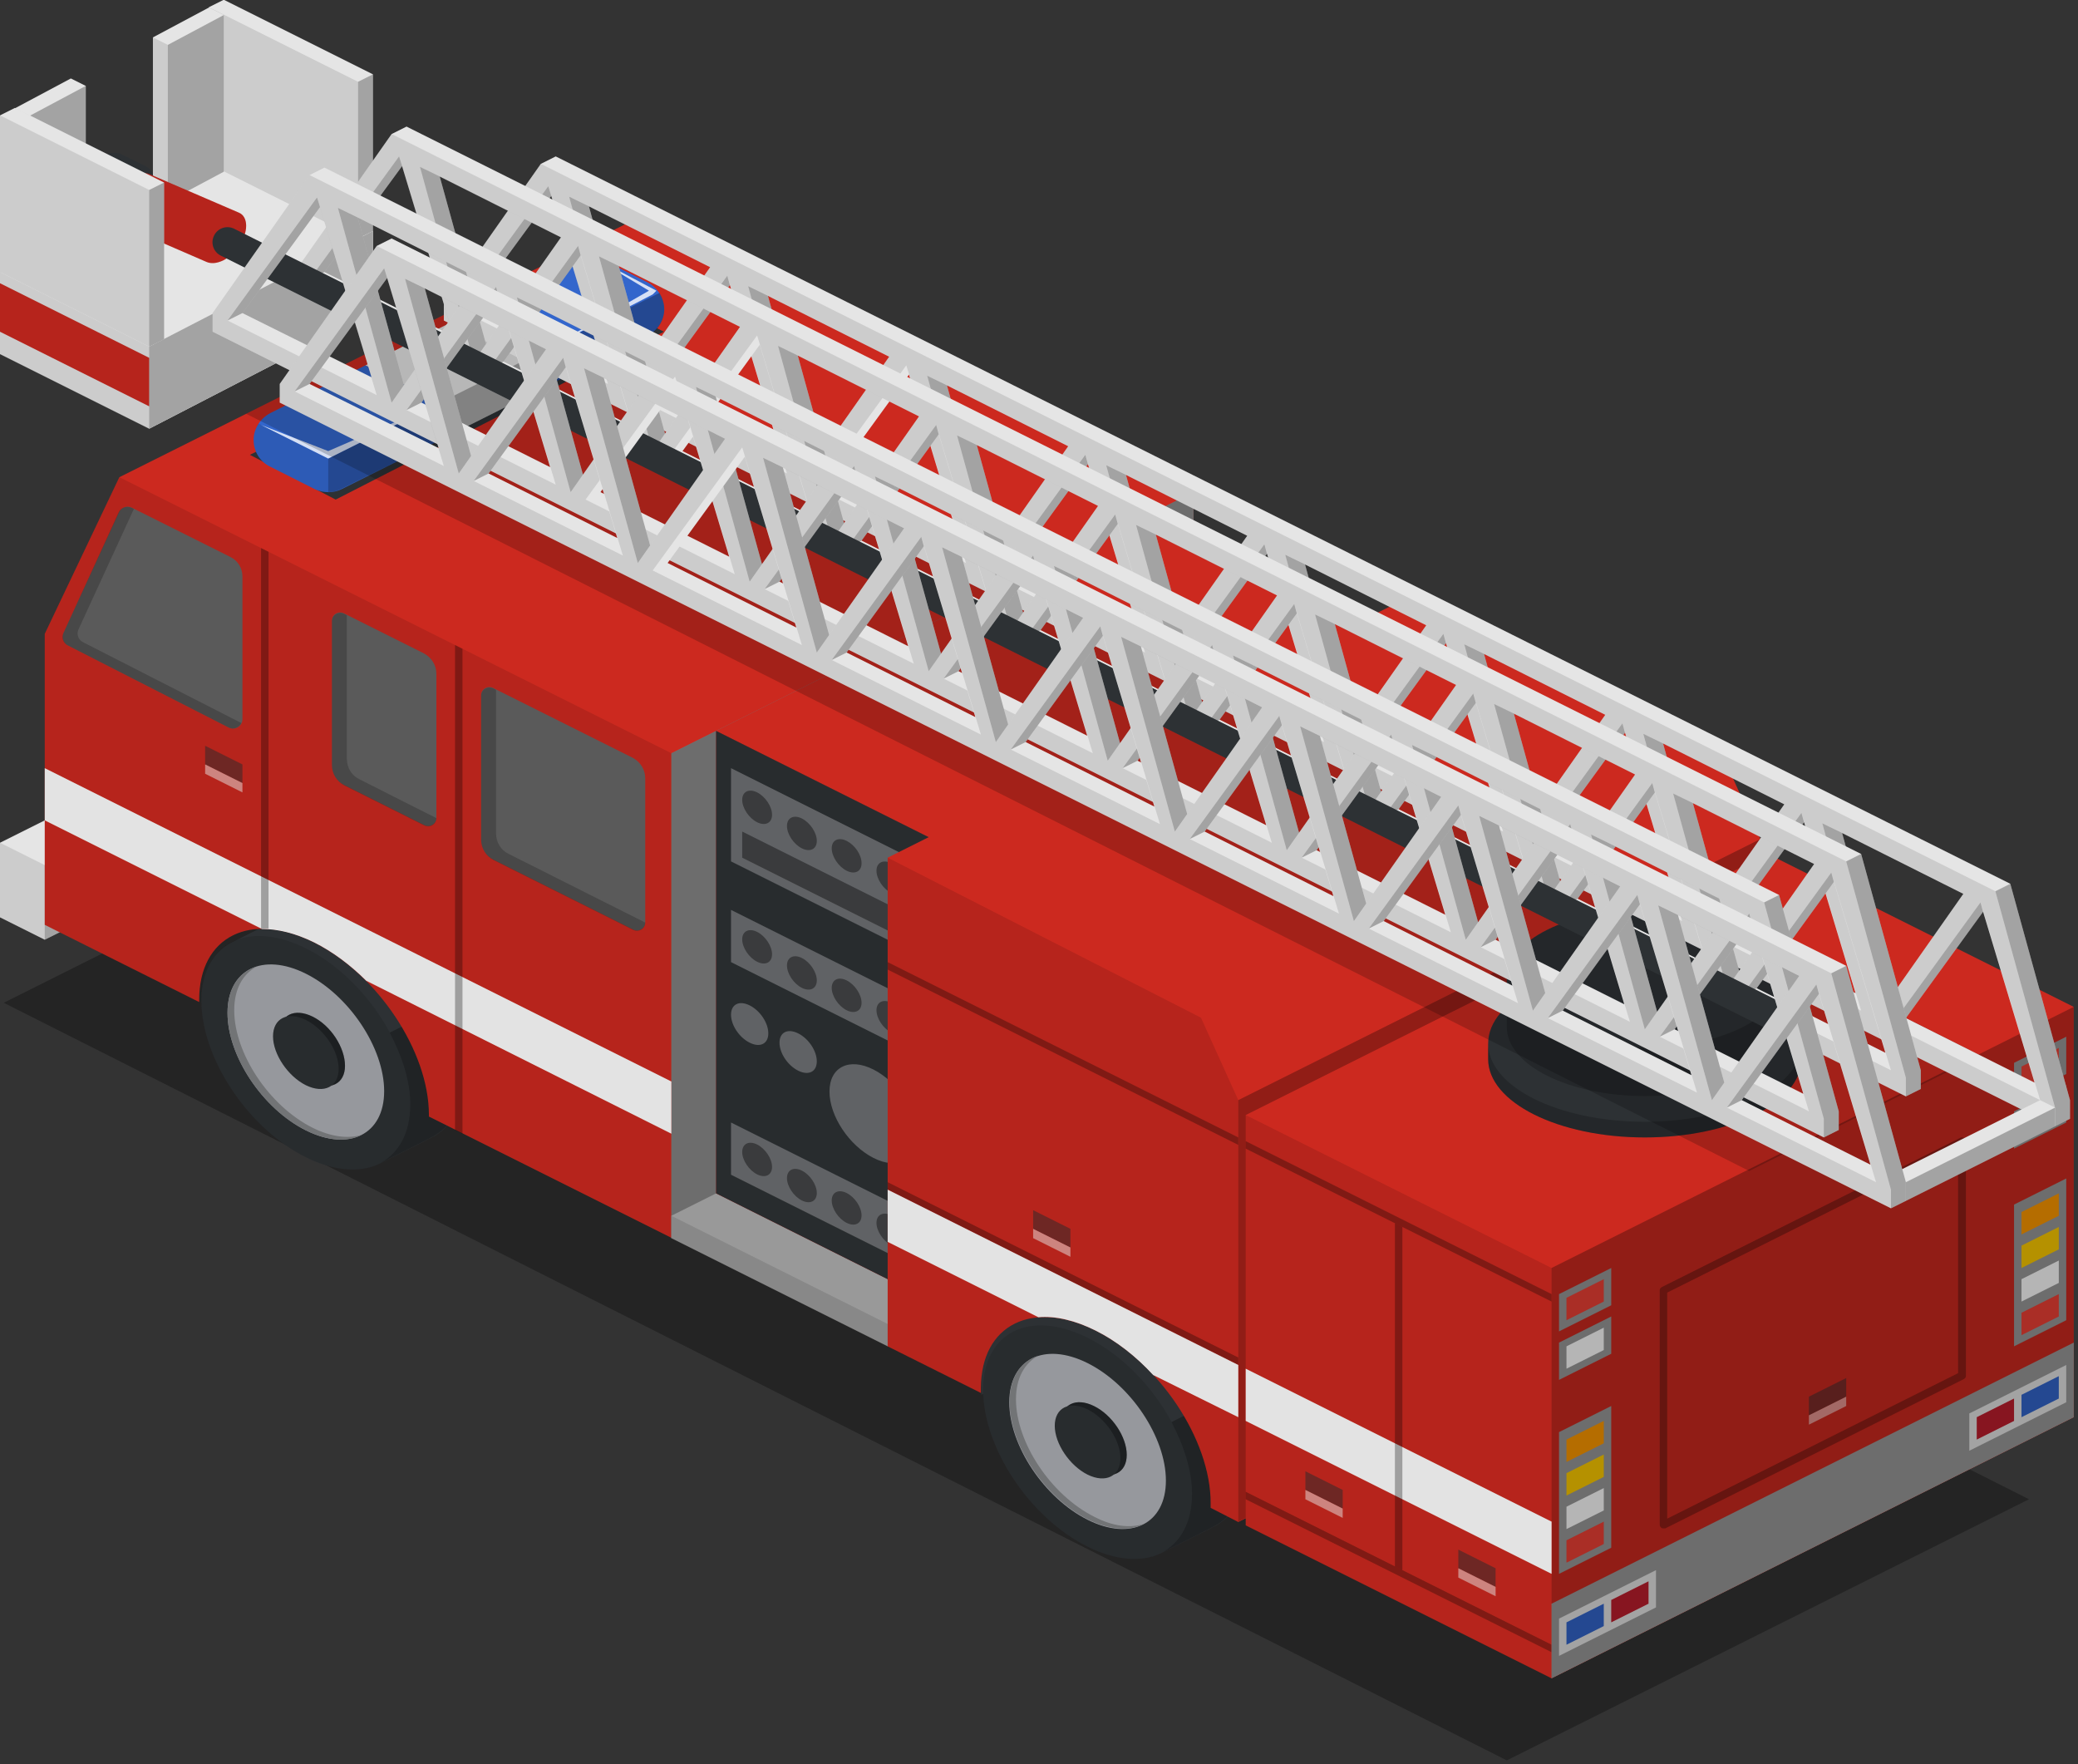 <?xml version="1.0" encoding="UTF-8" standalone="no"?>
<svg
   xmlns:dc="http://purl.org/dc/elements/1.1/"
   xmlns:cc="http://creativecommons.org/ns#"
   xmlns:rdf="http://www.w3.org/1999/02/22-rdf-syntax-ns#"
   xmlns:svg="http://www.w3.org/2000/svg"
   xmlns="http://www.w3.org/2000/svg"
   xmlns:sodipodi="http://sodipodi.sourceforge.net/DTD/sodipodi-0.dtd"
   xmlns:inkscape="http://www.inkscape.org/namespaces/inkscape"
   enable-background="new 0 0 640 560"
   viewBox="0 0 82.458 70"
   version="1.1"
   id="svg324"
   sodipodi:docname="city--fire-truck-back.svg"
   width="82.458"
   height="70"
   inkscape:version="0.92.2 (5c3e80d, 2017-08-06)">
  <rect x="0" y="0" width="82.458" height="70" fill="#333333" stroke="none"/>
  <defs
     id="defs328" />
  <sodipodi:namedview
     pagecolor="#ffffff"
     bordercolor="#666666"
     borderopacity="1"
     objecttolerance="10"
     gridtolerance="10"
     guidetolerance="10"
     inkscape:pageopacity="0"
     inkscape:pageshadow="2"
     inkscape:window-width="1360"
     inkscape:window-height="706"
     id="namedview326"
     showgrid="false"
     fit-margin-top="0"
     fit-margin-left="0"
     fit-margin-right="0"
     fit-margin-bottom="0"
     inkscape:zoom="0.42142857"
     inkscape:cx="667.62712"
     inkscape:cy="225"
     inkscape:window-x="-8"
     inkscape:window-y="-8"
     inkscape:window-maximized="1"
     inkscape:current-layer="svg324" />
  <g
     id="g493"
     transform="matrix(0.148,0,0,0.148,0,-4.894)">
    <path
       id="path2"
       d="M 40,148 0,128 v -22 l 60,-31 40,20 v 22 z"
       inkscape:connector-curvature="0"
       style="fill:#e5e5e5" />
    <path
       id="path4"
       d="m 100,95 v 22 l -60,31 v -22 z"
       inkscape:connector-curvature="0"
       style="fill:#e5e5e5" />
    <path
       id="path6"
       d="M 40,129 0,109 v 13 l 40,20 z"
       inkscape:connector-curvature="0"
       style="fill:#cc291f" />
    <path
       id="path8"
       d="m 0,106 v 22 l 40,20 v -22 z"
       inkscape:connector-curvature="0"
       style="opacity:0.11" />
    <path
       id="path10"
       d="m 100,95 v 22 l -60,31 v -22 z"
       inkscape:connector-curvature="0"
       style="opacity:0.29" />
    <path
       id="path12"
       d="M 96,97 56,77 V 35 l 4,-2 40,20 v 42 z"
       inkscape:connector-curvature="0"
       style="fill:#e5e5e5" />
    <path
       id="path14"
       d="M 56,35 V 77 L 96,97 V 55 Z"
       inkscape:connector-curvature="0"
       style="opacity:0.11" />
    <path
       id="path16"
       d="m 100,53 v 42 l -4,2 V 55 Z"
       inkscape:connector-curvature="0"
       style="opacity:0.29" />
    <path
       id="path18"
       d="m 45,87.1 -4,-2 v -42 l 15,-8 4,2 v 42 z"
       inkscape:connector-curvature="0"
       style="fill:#e5e5e5" />
    <path
       id="path20"
       d="m 41,43.1 v 42 l 4,2 v -42 z"
       inkscape:connector-curvature="0"
       style="opacity:0.11" />
    <path
       id="path22"
       d="m 60,37.1 v 42 l -15,8 v -42 z"
       inkscape:connector-curvature="0"
       style="opacity:0.29" />
    <path
       id="path24"
       d="m 27.6,74.9 c 1.9,-1 3.6,-1.1 4.9,-0.5 l 6.5,3.2 c 1.4,0.6 2.2,2 2.2,4.1 0,4 -3.2,8.8 -7.2,10.8 -2,1 -3.7,1.1 -5,0.5 0,0 -6.5,-3.2 -6.7,-3.3 -1.2,-0.7 -1.9,-2 -1.9,-3.9 0,-4.1 3.2,-8.9 7.2,-10.9 z"
       inkscape:connector-curvature="0"
       style="fill:#2d3134" />
    <path
       id="path26"
       d="m 35.9,80.2 c 1.7,-0.8 3.2,-0.9 4.3,-0.4 l 23.9,10.3 c 1.2,0.5 1.9,1.8 1.9,3.5 0,3.4 -2.8,7.6 -6.2,9.3 -1.7,0.8 -3.2,0.9 -4.4,0.4 0,0 -23.8,-10.3 -24.1,-10.5 -1,-0.6 -1.6,-1.8 -1.6,-3.4 0,-3.3 2.8,-7.5 6.2,-9.2 z"
       inkscape:connector-curvature="0"
       style="fill:#cc291f" />
    <path
       id="path28"
       d="m 35.9,80.2 c 1.7,-0.8 3.2,-0.9 4.3,-0.4 l 23.9,10.3 c 1.2,0.5 1.9,1.8 1.9,3.5 0,3.4 -2.8,7.6 -6.2,9.3 -1.7,0.8 -3.2,0.9 -4.4,0.4 0,0 -23.8,-10.3 -24.1,-10.5 -1,-0.6 -1.6,-1.8 -1.6,-3.4 0,-3.3 2.8,-7.5 6.2,-9.2 z"
       inkscape:connector-curvature="0"
       style="opacity:0.11" />
    <path
       id="path30"
       d="m 8,106.1 -4,-2 v -42 l 15,-8 4,2 v 42 z"
       inkscape:connector-curvature="0"
       style="fill:#e5e5e5" />
    <path
       id="path32"
       d="m 4,62.1 v 42 l 4,2 v -42 z"
       inkscape:connector-curvature="0"
       style="opacity:0.11" />
    <path
       id="path34"
       d="m 23,56.1 v 42 l -15,8 v -42 z"
       inkscape:connector-curvature="0"
       style="opacity:0.29" />
    <path
       id="path36"
       d="M 40,126 0,106 V 64 l 4,-2 40,20 v 42 z"
       inkscape:connector-curvature="0"
       style="fill:#e5e5e5" />
    <path
       id="path38"
       d="m 0,64 v 42 l 40,20 V 84 Z"
       inkscape:connector-curvature="0"
       style="opacity:0.11" />
    <path
       id="path40"
       d="m 44,82 v 42 l -4,2 V 84 Z"
       inkscape:connector-curvature="0"
       style="opacity:0.29" />
    <path
       id="path42"
       d="M 1,301.9 141,231.9 544,435 404,505 Z"
       inkscape:connector-curvature="0"
       style="opacity:0.3" />
    <path
       id="path44"
       d="M 71,273.5 V 311 L 96,298.5 V 261 Z"
       inkscape:connector-curvature="0"
       style="fill:#2d3134" />
    <path
       id="path46"
       d="m 96,280.3 c -7.5,-3.7 -14.2,-4.2 -19.2,-1.9 l -14,7 c -5.4,2.4 -8.8,7.9 -8.8,15.9 0,15.5 12.5,34.3 28,42 7.6,3.8 14.6,4.2 19.6,1.8 0,0 13.9,-6.9 15.1,-7.6 4.5,-2.7 7.3,-7.9 7.3,-15.2 0,-15.5 -12.5,-34.3 -28,-42 z"
       inkscape:connector-curvature="0"
       style="fill:#2d3134" />
    <path
       id="path48"
       d="m 101.9,344.9 c 2,-1 13.7,-6.8 14.8,-7.5 4.5,-2.7 7.3,-7.9 7.3,-15.2 0,-6.2 -2.1,-13 -5.5,-19.3 l -14,7 c 3.4,6.4 5.5,13.1 5.5,19.3 0,7.7 -3.1,13.1 -8.1,15.7 z"
       inkscape:connector-curvature="0"
       style="opacity:0.29" />
    <path
       id="path50"
       d="m 103,325.6 c 0,11.6 -9.4,16.3 -21,10.5 -11.6,-5.8 -21,-19.9 -21,-31.5 0,-11.6 9.4,-16.3 21,-10.5 11.6,5.8 21,19.9 21,31.5 z"
       inkscape:connector-curvature="0"
       style="fill:#a9abb0" />
    <path
       id="path52"
       d="m 83.8,335.4 c -11.6,-5.8 -21,-19.9 -21,-31.5 0,-5.7 2.3,-9.7 6,-11.7 -4.8,1.5 -7.8,5.8 -7.8,12.4 0,11.6 9.4,25.7 21,31.5 5.9,2.9 11.2,3.2 15,1.2 -3.6,1.1 -8.2,0.6 -13.2,-1.9 z"
       inkscape:connector-curvature="0"
       style="fill:#808285" />
    <path
       id="path54"
       d="m 92.5,318.8 c 0,4.8 -3.9,6.8 -8.8,4.4 -4.9,-2.4 -8.7,-8.4 -8.7,-13.2 0,-4.8 3.9,-6.8 8.8,-4.4 4.9,2.4 8.7,8.3 8.7,13.2 z"
       inkscape:connector-curvature="0"
       style="fill:#2d3134" />
    <path
       id="path56"
       d="m 92.5,318.8 c 0,4.8 -3.9,6.8 -8.8,4.4 -4.9,-2.4 -8.7,-8.4 -8.7,-13.2 0,-4.8 3.9,-6.8 8.8,-4.4 4.9,2.4 8.7,8.3 8.7,13.2 z"
       inkscape:connector-curvature="0"
       style="opacity:0.29" />
    <path
       id="path58"
       d="m 90.8,319.6 c 0,4.8 -3.9,6.8 -8.8,4.4 -4.8,-2.4 -8.8,-8.3 -8.8,-13.1 0,-4.8 3.9,-6.8 8.8,-4.4 4.8,2.4 8.8,8.2 8.8,13.1 z"
       inkscape:connector-curvature="0"
       style="fill:#2d3134" />
    <path
       id="path60"
       d="m 110,329.3 c 0,15.5 -12.5,21.7 -28,14 -15.5,-7.7 -28,-26.5 -28,-42 0,-15.5 12.5,-21.7 28,-14 15.5,7.7 28,26.5 28,42 z"
       inkscape:connector-curvature="0"
       style="opacity:0.11" />
    <path
       id="path62"
       d="M 140,189 0,259 v 20 l 12,6 140,-70 v -20 z"
       inkscape:connector-curvature="0"
       style="fill:#e5e5e5" />
    <path
       id="path64"
       d="M 152,215 V 195 L 12,265 v 20 z"
       inkscape:connector-curvature="0"
       style="opacity:0.29" />
    <path
       id="path66"
       d="m 0,279 12,6 V 265 L 0,259 Z"
       inkscape:connector-curvature="0"
       style="opacity:0.11" />
    <path
       id="path68"
       d="M 320,165 172,91 32,161 12,203 v 78 l 41.4,20.7 c 0,-0.2 0,-0.4 0,-0.6 0,-17 13.8,-23.9 30.8,-15.4 17,8.5 30.8,29.2 30.8,46.2 v 0.5 l 65,32.5 140,-70 v -80 z"
       inkscape:connector-curvature="0"
       style="fill:#cc291f" />
    <path
       id="path70"
       d="m 55,233 v 5 l 10,5 v -5 z"
       inkscape:connector-curvature="0"
       style="opacity:0.5;fill:#2d3134" />
    <path
       id="path72"
       d="m 65,245.5 -10,-5 V 238 l 10,5 z"
       inkscape:connector-curvature="0"
       style="opacity:0.5;fill:#ffffff" />
    <path
       id="path74"
       d="m 320,165 -140,70 v 50 80 l 140,-70 v -80 z"
       inkscape:connector-curvature="0"
       style="fill:#999999" />
    <path
       id="path76"
       d="m 320,165 -140,70 v 50 80 l 140,-70 v -80 z"
       inkscape:connector-curvature="0"
       style="opacity:0.29" />
    <path
       id="path78"
       d="m 117,213.7 v 38.6 c 0,1.7 -1.7,2.7 -3.2,2 L 92.4,243.6 c -2.1,-1 -3.4,-3.1 -3.4,-5.5 v -38.6 c 0,-1.7 1.7,-2.7 3.2,-2 l 21.4,10.7 c 2.1,1.1 3.4,3.2 3.4,5.5 z"
       inkscape:connector-curvature="0"
       style="fill:#656565" />
    <path
       id="path80"
       d="m 173,241.7 v 38.6 c 0,1.7 -1.7,2.7 -3.2,2 l -37.4,-18.7 c -2.1,-1 -3.4,-3.1 -3.4,-5.5 v -38.6 c 0,-1.7 1.7,-2.7 3.2,-2 l 37.4,18.7 c 2.1,1.1 3.4,3.2 3.4,5.5 z"
       inkscape:connector-curvature="0"
       style="fill:#656565" />
    <path
       id="path82"
       d="M 96.4,242 C 94.3,241 93,238.9 93,236.5 V 198 l -0.8,-0.4 c -1.5,-0.7 -3.2,0.3 -3.2,2 v 38.6 c 0,2.3 1.3,4.4 3.4,5.5 l 21.4,10.7 c 1.5,0.7 3.2,-0.3 3.2,-2 z"
       inkscape:connector-curvature="0"
       style="opacity:0.2" />
    <path
       id="path84"
       d="m 136.4,262 c -2.1,-1 -3.4,-3.1 -3.4,-5.5 V 218 l -0.8,-0.4 c -1.5,-0.7 -3.2,0.3 -3.2,2 v 38.6 c 0,2.3 1.3,4.4 3.4,5.5 l 37.4,18.7 c 1.5,0.7 3.2,-0.3 3.2,-2 z"
       inkscape:connector-curvature="0"
       style="opacity:0.2" />
    <path
       id="path86"
       d="m 61.3,228.1 -43.1,-22 C 17,205.5 16.5,204 17,202.8 l 14.9,-32.4 c 0.6,-1.3 2.2,-1.9 3.5,-1.2 l 26.4,13.2 c 2,1 3.2,3 3.2,5.2 v 38.3 c 0,1.8 -2,3.1 -3.7,2.2 z"
       inkscape:connector-curvature="0"
       style="fill:#656565" />
    <path
       id="path88"
       d="M 22.2,205.2 C 21,204.6 20.5,203.1 21,201.9 l 14.9,-32.4 -0.6,-0.3 c -1.3,-0.6 -2.9,-0.1 -3.5,1.2 L 17,202.8 c -0.6,1.2 -0.1,2.7 1.2,3.3 l 43.1,22 c 1.3,0.7 2.9,0 3.4,-1.2 z"
       inkscape:connector-curvature="0"
       style="opacity:0.2" />
    <path
       id="path90"
       d="M 180,323 12,239 v 14 l 58.2,29.1 c 4.2,0 8.9,1.1 14,3.6 5,2.5 9.8,6.1 14,10.3 l 81.8,41 z"
       inkscape:connector-curvature="0"
       style="fill:#ffffff" />
    <path
       id="path92"
       d="M 180,345 V 285 235 L 32,161 12,203 v 78 l 41.4,20.7 c 0,-0.2 0,-0.4 0,-0.6 0,-17 13.8,-23.9 30.8,-15.4 17,8.5 30.8,29.2 30.8,46.2 v 0.5 l 65,32.5 z"
       inkscape:connector-curvature="0"
       style="opacity:0.11" />
    <path
       id="path94"
       d="M 72,282 H 70 V 180 l 2,1 z"
       inkscape:connector-curvature="0"
       style="opacity:0.3" />
    <path
       id="path96"
       d="m 124,337 -2,-1 V 206 l 2,1 z"
       inkscape:connector-curvature="0"
       style="opacity:0.3" />
    <path
       id="path98"
       d="m 320,289 -140,70 v 6 l 58,29 140,-70 v -6 z"
       inkscape:connector-curvature="0"
       style="fill:#999999" />
    <path
       id="path100"
       d="m 180,359 v 6 l 58,29 v -6 z"
       inkscape:connector-curvature="0"
       style="opacity:0.11" />
    <path
       id="path102"
       d="m 378,318 v 6 l -140,70 v -6 z"
       inkscape:connector-curvature="0"
       style="opacity:0.29" />
    <path
       id="path104"
       d="m 308,171 -116,58 v 124 l 58,29 116,-58 V 200 Z"
       inkscape:connector-curvature="0"
       style="fill:#cc291f" />
    <path
       id="path106"
       d="m 192,229 v 124 l 58,29 V 258 Z"
       inkscape:connector-curvature="0"
       style="fill:#2d3134" />
    <path
       id="path108"
       d="m 196,239 v 25 l 50,25 v -25 z"
       inkscape:connector-curvature="0"
       style="opacity:0.3;fill:#ffffff" />
    <path
       id="path110"
       d="m 199,256 v 7 l 44,22 v -7 z"
       inkscape:connector-curvature="0"
       style="opacity:0.4" />
    <path
       id="path112"
       d="M 366,200 V 324 L 250,382 V 258 Z"
       inkscape:connector-curvature="0"
       style="opacity:0.29" />
    <path
       id="path114"
       d="m 243,270.5 c 0,2.2 -1.8,3.1 -4,2 -2.2,-1.1 -4,-3.8 -4,-6 0,-2.2 1.8,-3.1 4,-2 2.2,1.1 4,3.7 4,6 z"
       inkscape:connector-curvature="0"
       style="opacity:0.4" />
    <path
       id="path116"
       d="m 231,264.5 c 0,2.2 -1.8,3.1 -4,2 -2.2,-1.1 -4,-3.8 -4,-6 0,-2.2 1.8,-3.1 4,-2 2.2,1.1 4,3.7 4,6 z"
       inkscape:connector-curvature="0"
       style="opacity:0.4" />
    <path
       id="path118"
       d="m 219,258.5 c 0,2.2 -1.8,3.1 -4,2 -2.2,-1.1 -4,-3.8 -4,-6 0,-2.2 1.8,-3.1 4,-2 2.2,1.1 4,3.8 4,6 z"
       inkscape:connector-curvature="0"
       style="opacity:0.4" />
    <path
       id="path120"
       d="m 207,251.5 c 0,2.2 -1.8,3.1 -4,2 -2.2,-1.1 -4,-3.8 -4,-6 0,-2.2 1.8,-3.1 4,-2 2.2,1.1 4,3.8 4,6 z"
       inkscape:connector-curvature="0"
       style="opacity:0.4" />
    <path
       id="path122"
       d="m 196,277 v 14 l 50,25 v -14 z"
       inkscape:connector-curvature="0"
       style="opacity:0.3;fill:#ffffff" />
    <path
       id="path124"
       d="m 243,307.9 c 0,2.2 -1.8,3.1 -4,2 -2.2,-1.1 -4,-3.8 -4,-6 0,-2.2 1.8,-3.1 4,-2 2.2,1.1 4,3.8 4,6 z"
       inkscape:connector-curvature="0"
       style="opacity:0.4" />
    <g
       id="g132"
       style="fill:#ffffff">
      <path
         id="path126"
         d="m 246,337.6 c 0,6.5 -5.3,9.2 -11.8,5.9 -6.5,-3.3 -11.8,-11.2 -11.8,-17.8 0,-6.6 5.3,-9.2 11.8,-5.9 6.5,3.3 11.8,11.3 11.8,17.8 z"
         inkscape:connector-curvature="0"
         style="opacity:0.3" />
      <path
         id="path128"
         d="m 206,310.1 c 0,2.8 -2.2,3.9 -5,2.5 -2.8,-1.4 -5,-4.7 -5,-7.5 0,-2.8 2.2,-3.9 5,-2.5 2.8,1.4 5,4.7 5,7.5 z"
         inkscape:connector-curvature="0"
         style="opacity:0.3" />
      <path
         id="path130"
         d="m 219,317.6 c 0,2.8 -2.2,3.9 -5,2.5 -2.8,-1.4 -5,-4.7 -5,-7.5 0,-2.8 2.2,-3.9 5,-2.5 2.8,1.4 5,4.7 5,7.5 z"
         inkscape:connector-curvature="0"
         style="opacity:0.3" />
    </g>
    <path
       id="path134"
       d="m 231,301.9 c 0,2.2 -1.8,3.1 -4,2 -2.2,-1.1 -4,-3.8 -4,-6 0,-2.2 1.8,-3.1 4,-2 2.2,1.1 4,3.8 4,6 z"
       inkscape:connector-curvature="0"
       style="opacity:0.4" />
    <path
       id="path136"
       d="m 219,295.9 c 0,2.2 -1.8,3.1 -4,2 -2.2,-1.1 -4,-3.8 -4,-6 0,-2.2 1.8,-3.1 4,-2 2.2,1.1 4,3.8 4,6 z"
       inkscape:connector-curvature="0"
       style="opacity:0.4" />
    <path
       id="path138"
       d="m 207,288.9 c 0,2.2 -1.8,3.1 -4,2 -2.2,-1.1 -4,-3.8 -4,-6 0,-2.2 1.8,-3.1 4,-2 2.2,1.1 4,3.8 4,6 z"
       inkscape:connector-curvature="0"
       style="opacity:0.4" />
    <path
       id="path140"
       d="m 196,334 v 14 l 50,25 v -14 z"
       inkscape:connector-curvature="0"
       style="opacity:0.3;fill:#ffffff" />
    <path
       id="path142"
       d="m 243,364.9 c 0,2.2 -1.8,3.1 -4,2 -2.2,-1.1 -4,-3.8 -4,-6 0,-2.2 1.8,-3.1 4,-2 2.2,1.1 4,3.8 4,6 z"
       inkscape:connector-curvature="0"
       style="opacity:0.4" />
    <path
       id="path144"
       d="m 231,358.9 c 0,2.2 -1.8,3.1 -4,2 -2.2,-1.1 -4,-3.8 -4,-6 0,-2.2 1.8,-3.1 4,-2 2.2,1.1 4,3.8 4,6 z"
       inkscape:connector-curvature="0"
       style="opacity:0.4" />
    <path
       id="path146"
       d="m 219,352.9 c 0,2.2 -1.8,3.1 -4,2 -2.2,-1.1 -4,-3.8 -4,-6 0,-2.2 1.8,-3.1 4,-2 2.2,1.1 4,3.8 4,6 z"
       inkscape:connector-curvature="0"
       style="opacity:0.4" />
    <path
       id="path148"
       d="m 207,345.9 c 0,2.2 -1.8,3.1 -4,2 -2.2,-1.1 -4,-3.8 -4,-6 0,-2.2 1.8,-3.1 4,-2 2.2,1.1 4,3.8 4,6 z"
       inkscape:connector-curvature="0"
       style="opacity:0.4" />
    <path
       id="path150"
       d="m 192,229 v 124 l 58,29 V 258 Z"
       inkscape:connector-curvature="0"
       style="opacity:0.11" />
    <path
       id="path152"
       d="m 403.1,317 v 20 l -140,70 v -20 z"
       inkscape:connector-curvature="0"
       style="fill:#2d3134" />
    <path
       id="path154"
       d="m 305.6,384.7 c -7.5,-3.7 -14.2,-4.2 -19.2,-1.9 l -14,7 c -5.4,2.4 -8.8,7.9 -8.8,15.9 0,15.5 12.5,34.3 28,42 7.6,3.8 14.6,4.2 19.6,1.8 0,0 13.9,-6.9 15.1,-7.6 4.5,-2.7 7.3,-7.9 7.3,-15.2 0,-15.5 -12.5,-34.3 -28,-42 z"
       inkscape:connector-curvature="0"
       style="fill:#2d3134" />
    <path
       id="path156"
       d="m 311.5,449.3 c 2,-1 13.7,-6.8 14.8,-7.5 4.5,-2.7 7.3,-7.9 7.3,-15.2 0,-6.2 -2.1,-13 -5.5,-19.3 l -14,7 c 3.4,6.4 5.5,13.1 5.5,19.3 0,7.7 -3.1,13.1 -8.1,15.7 z"
       inkscape:connector-curvature="0"
       style="opacity:0.29" />
    <path
       id="path158"
       d="m 312.6,430 c 0,11.6 -9.4,16.3 -21,10.5 -11.6,-5.8 -21,-19.9 -21,-31.5 0,-11.6 9.4,-16.3 21,-10.5 11.6,5.8 21,19.9 21,31.5 z"
       inkscape:connector-curvature="0"
       style="fill:#a9abb0" />
    <path
       id="path160"
       d="m 293.4,439.7 c -11.6,-5.8 -21,-19.9 -21,-31.5 0,-5.7 2.3,-9.7 6,-11.7 -4.7,1.5 -7.7,5.8 -7.7,12.4 0,11.6 9.4,25.7 21,31.5 5.9,2.9 11.2,3.2 15,1.2 -3.7,1.2 -8.3,0.7 -13.3,-1.9 z"
       inkscape:connector-curvature="0"
       style="fill:#808285" />
    <path
       id="path162"
       d="m 302.1,423.1 c 0,4.8 -3.9,6.8 -8.8,4.4 -4.9,-2.4 -8.8,-8.3 -8.8,-13.1 0,-4.8 3.9,-6.8 8.8,-4.4 4.9,2.4 8.8,8.3 8.8,13.1 z"
       inkscape:connector-curvature="0"
       style="fill:#2d3134" />
    <path
       id="path164"
       d="m 302.1,423.1 c 0,4.8 -3.9,6.8 -8.8,4.4 -4.9,-2.4 -8.8,-8.3 -8.8,-13.1 0,-4.8 3.9,-6.8 8.8,-4.4 4.9,2.4 8.8,8.3 8.8,13.1 z"
       inkscape:connector-curvature="0"
       style="opacity:0.29" />
    <path
       id="path166"
       d="m 300.4,424 c 0,4.8 -3.9,6.8 -8.8,4.4 -4.8,-2.4 -8.8,-8.3 -8.8,-13.1 0,-4.8 3.9,-6.8 8.8,-4.4 4.8,2.4 8.8,8.2 8.8,13.1 z"
       inkscape:connector-curvature="0"
       style="fill:#2d3134" />
    <path
       id="path168"
       d="m 319.6,433.7 c 0,15.5 -12.5,21.7 -28,14 -15.5,-7.7 -28,-26.5 -28,-42 0,-15.5 12.5,-21.7 28,-14 15.5,7.7 28,26.5 28,42 z"
       inkscape:connector-curvature="0"
       style="opacity:0.11" />
    <path
       id="path170"
       d="m 378,193 -140,70 v 21 110 l 25,12.5 c 0,-0.4 0,-0.9 0,-1.3 0,-17 13.8,-23.9 30.8,-15.4 17,8.5 30.8,29.2 30.8,46.2 v 1.3 l 7.4,3.8 140,-70 V 258 l -10,-22.1 z"
       inkscape:connector-curvature="0"
       style="fill:#cc291f" />
    <path
       id="path172"
       d="M 472,258 V 371 L 332,441 V 328 Z"
       inkscape:connector-curvature="0"
       style="opacity:0.29" />
    <path
       id="path174"
       d="m 238,291 v 2 l 94,47 v -2 z"
       inkscape:connector-curvature="0"
       style="opacity:0.3" />
    <path
       id="path176"
       d="m 238,350 v 2 l 94,47 v -2 z"
       inkscape:connector-curvature="0"
       style="opacity:0.3" />
    <path
       id="path178"
       d="m 277,357.5 v 5 l 10,5 v -5 z"
       inkscape:connector-curvature="0"
       style="opacity:0.5;fill:#2d3134" />
    <path
       id="path180"
       d="m 287,370 -10,-5 v -2.5 l 10,5 z"
       inkscape:connector-curvature="0"
       style="opacity:0.5;fill:#ffffff" />
    <path
       id="path182"
       d="m 332,399 -94,-47 v 14 l 40.4,20.2 c 4.5,-0.4 9.8,0.8 15.4,3.6 5.6,2.8 10.9,7 15.4,11.9 L 332,413 Z"
       inkscape:connector-curvature="0"
       style="fill:#ffffff" />
    <path
       id="path184"
       d="m 238,263 v 21 110 l 25,12.5 c 0,-0.4 0,-0.9 0,-1.3 0,-17 13.8,-23.9 30.8,-15.4 17,8.5 30.8,29.2 30.8,46.2 v 1.3 l 7.4,3.8 V 328 l -10,-22.1 z"
       inkscape:connector-curvature="0"
       style="opacity:0.11" />
    <path
       id="path186"
       d="m 90,167 88,-45 -22,-11 -89,44 z"
       inkscape:connector-curvature="0"
       style="fill:#2d3134" />
    <path
       id="path188"
       d="m 98,131 -25.5,12.8 c -2.7,1.4 -4.5,4.2 -4.5,7.2 0,3.1 1.7,5.9 4.5,7.2 l 11.9,6 c 2.3,1.1 5,1.1 7.2,0 L 118,151 v -10 z"
       inkscape:connector-curvature="0"
       style="fill:#3366cc" />
    <path
       id="path190"
       d="m 173.5,108.7 -11.9,-6 c -2.3,-1.1 -5.3,-0.9 -7.6,0.2 l -26.5,13.2 20,10 v 10 l 26.1,-13 c 2.7,-1.4 4.5,-4.2 4.5,-7.2 -0.1,-3 -1.8,-5.8 -4.6,-7.2 z"
       inkscape:connector-curvature="0"
       style="fill:#3366cc" />
    <path
       id="path192"
       d="M 127.5,116.2 98,131 l 20,10 v 10 l 29.5,-14.8 v -10 z"
       inkscape:connector-curvature="0"
       style="fill:#e5e5e5" />
    <path
       id="path194"
       d="m 118,141 v 10 l 29.5,-14.8 v -10 z"
       inkscape:connector-curvature="0"
       style="opacity:0.29" />
    <path
       id="path196"
       d="m 147.5,126.2 v 10 l 26.1,-13 c 2.7,-1.4 4.5,-4.2 4.5,-7.2 0,-1.6 -0.5,-3.1 -1.3,-4.4 z"
       inkscape:connector-curvature="0"
       style="opacity:0.29" />
    <path
       id="path198"
       d="m 88,156 v 9 c 1.2,0 2.5,-0.3 3.6,-0.9 L 118,151 v -10 z"
       inkscape:connector-curvature="0"
       style="opacity:0.29" />
    <path
       id="path200"
       d="m 69.3,146.6 c -0.8,1.3 -1.3,2.8 -1.3,4.4 0,3.1 1.7,5.9 4.5,7.2 l 11.9,6 c 1.1,0.6 2.4,0.9 3.6,0.9 v -9 z"
       inkscape:connector-curvature="0"
       style="opacity:0.11" />
    <path
       id="path202"
       d="m 70,147 18,9 30,-15 -30,13 z"
       inkscape:connector-curvature="0"
       style="opacity:0.8;fill:#ffffff" />
    <path
       id="path204"
       d="M 147.5,126.2 175,112 l 1,-1 -17,-9 15,9 z"
       inkscape:connector-curvature="0"
       style="opacity:0.8;fill:#ffffff" />
    <path
       id="path206"
       d="m 474,262 -140,70 v 110 l 82,41 140,-70 V 303 Z"
       inkscape:connector-curvature="0"
       style="fill:#cc291f" />
    <path
       id="path208"
       d="m 334,339 v 2 l 82,41 v -2 z"
       inkscape:connector-curvature="0"
       style="opacity:0.3" />
    <path
       id="path210"
       d="m 334,433 v 2 l 82,41 v -2 z"
       inkscape:connector-curvature="0"
       style="opacity:0.3" />
    <path
       id="path212"
       d="m 556,393 v 20 l -140,70 v -20 z"
       inkscape:connector-curvature="0"
       style="fill:#999999" />
    <path
       id="path214"
       d="m 391,448.5 v 5 l 10,5 v -5 z"
       inkscape:connector-curvature="0"
       style="opacity:0.5;fill:#2d3134" />
    <path
       id="path216"
       d="m 401,461 -10,-5 v -2.5 l 10,5 z"
       inkscape:connector-curvature="0"
       style="opacity:0.5;fill:#ffffff" />
    <path
       id="path218"
       d="m 495,402.5 v 5 l -10,5 v -5 z"
       inkscape:connector-curvature="0"
       style="opacity:0.5;fill:#2d3134" />
    <path
       id="path220"
       d="m 485,415 10,-5 v -2.5 l -10,5 z"
       inkscape:connector-curvature="0"
       style="opacity:0.5;fill:#ffffff" />
    <path
       id="path222"
       d="m 350,427.5 v 5 l 10,5 v -5 z"
       inkscape:connector-curvature="0"
       style="opacity:0.5;fill:#2d3134" />
    <path
       id="path224"
       d="m 360,440 -10,-5 v -2.5 l 10,5 z"
       inkscape:connector-curvature="0"
       style="opacity:0.5;fill:#ffffff" />
    <path
       id="path226"
       d="m 418,467 v 10 l 26,-13 v -10 z"
       inkscape:connector-curvature="0"
       style="fill:#e5e5e5" />
    <path
       id="path228"
       d="m 442,457 v 6 l -10,5 v -6 z"
       inkscape:connector-curvature="0"
       style="fill:#be1e2d" />
    <path
       id="path230"
       d="m 430,463 v 6 l -10,5 v -6 z"
       inkscape:connector-curvature="0"
       style="fill:#3366cc" />
    <path
       id="path232"
       d="m 418,417 v 38 l 14,-7 v -38 z"
       inkscape:connector-curvature="0"
       style="fill:#999999" />
    <path
       id="path234"
       d="m 430,432 v 6 l -10,5 v -6 z"
       inkscape:connector-curvature="0"
       style="fill:#ffffff" />
    <path
       id="path236"
       d="m 430,423 v 6 l -10,5 v -6 z"
       inkscape:connector-curvature="0"
       style="fill:#ffcc00" />
    <path
       id="path238"
       d="m 430,414 v 6 l -10,5 v -6 z"
       inkscape:connector-curvature="0"
       style="fill:#ff9900" />
    <path
       id="path240"
       d="m 430,441 v 6 l -10,5 v -6 z"
       inkscape:connector-curvature="0"
       style="fill:#ef4136" />
    <path
       id="path242"
       d="m 418,393 v 10 l 14,-7 v -10 z"
       inkscape:connector-curvature="0"
       style="fill:#999999" />
    <path
       id="path244"
       d="m 430,389 v 6 l -10,5 v -6 z"
       inkscape:connector-curvature="0"
       style="fill:#ffffff" />
    <path
       id="path246"
       d="m 418,380 v 10 l 14,-7 v -10 z"
       inkscape:connector-curvature="0"
       style="fill:#999999" />
    <path
       id="path248"
       d="m 430,376 v 6 l -10,5 v -6 z"
       inkscape:connector-curvature="0"
       style="fill:#ef4136" />
    <path
       id="path250"
       d="m 540,331 v 10 l 14,-7 v -10 z"
       inkscape:connector-curvature="0"
       style="fill:#999999" />
    <path
       id="path252"
       d="m 552,327 v 6 l -10,5 v -6 z"
       inkscape:connector-curvature="0"
       style="fill:#ffffff" />
    <path
       id="path254"
       d="m 540,318 v 10 l 14,-7 v -10 z"
       inkscape:connector-curvature="0"
       style="fill:#999999" />
    <path
       id="path256"
       d="m 552,314 v 6 l -10,5 v -6 z"
       inkscape:connector-curvature="0"
       style="fill:#ef4136" />
    <path
       id="path258"
       d="m 540,356 v 38 l 14,-7 v -38 z"
       inkscape:connector-curvature="0"
       style="fill:#999999" />
    <path
       id="path260"
       d="m 552,371 v 6 l -10,5 v -6 z"
       inkscape:connector-curvature="0"
       style="fill:#ffffff" />
    <path
       id="path262"
       d="m 552,362 v 6 l -10,5 v -6 z"
       inkscape:connector-curvature="0"
       style="fill:#ffcc00" />
    <path
       id="path264"
       d="m 552,353 v 6 l -10,5 v -6 z"
       inkscape:connector-curvature="0"
       style="fill:#ff9900" />
    <path
       id="path266"
       d="m 552,380 v 6 l -10,5 v -6 z"
       inkscape:connector-curvature="0"
       style="fill:#ef4136" />
    <path
       id="path268"
       d="m 528,412 v 10 l 26,-13 v -10 z"
       inkscape:connector-curvature="0"
       style="fill:#e5e5e5" />
    <path
       id="path270"
       d="m 552,402 v 6 l -10,5 v -6 z"
       inkscape:connector-curvature="0"
       style="fill:#3366cc" />
    <path
       id="path272"
       d="m 540,408 v 6 l -10,5 v -6 z"
       inkscape:connector-curvature="0"
       style="fill:#be1e2d" />
    <path
       id="path274"
       d="m 446,442.8 c -0.2,0 -0.4,0 -0.5,-0.1 -0.3,-0.2 -0.5,-0.5 -0.5,-0.9 V 379 c 0,-0.4 0.2,-0.7 0.6,-0.9 l 80,-40 c 0.3,-0.2 0.7,-0.1 1,0 0.3,0.2 0.5,0.5 0.5,0.9 v 62.9 c 0,0.4 -0.2,0.7 -0.6,0.9 l -80,40 c -0.2,0 -0.3,0 -0.5,0 z m 1,-63.2 v 60.6 l 78,-39 v -60.6 z"
       inkscape:connector-curvature="0"
       style="opacity:0.3" />
    <path
       id="path276"
       d="M 556,303 V 413 L 416,483 V 373 Z"
       inkscape:connector-curvature="0"
       style="opacity:0.29" />
    <path
       id="path278"
       d="m 334,414 82,41 v -14 l -82,-41 z"
       inkscape:connector-curvature="0"
       style="fill:#ffffff" />
    <path
       id="path280"
       d="m 334,332 v 110 l 82,41 V 373 Z"
       inkscape:connector-curvature="0"
       style="opacity:0.11" />
    <path
       id="path282"
       d="m 376,454 -2,-1 v -92 l 2,1 z"
       inkscape:connector-curvature="0"
       style="opacity:0.3" />
    <path
       id="path284"
       d="m 441,291.8 c -23.2,0 -42,9.4 -42,21 v 4.2 c 0,11.6 18.8,21 42,21 23.2,0 42,-9.4 42,-21 v -4.2 c 0,-11.6 -18.8,-21 -42,-21 z"
       inkscape:connector-curvature="0"
       style="fill:#2d3134" />
    <path
       id="path286"
       d="m 441,333.8 c -23.2,0 -42,-9.4 -42,-21 v 4.2 c 0,11.6 18.8,21 42,21 23.2,0 42,-9.4 42,-21 v -4.2 c 0,11.6 -18.8,21 -42,21 z"
       inkscape:connector-curvature="0"
       style="opacity:0.2" />
    <path
       id="path288"
       d="m 441,276.9 c -20.4,0 -37,8.3 -37,18.5 v 13 c 0,10.2 16.6,18.5 37,18.5 20.4,0 37,-8.3 37,-18.5 v -13 c 0,-10.2 -16.6,-18.5 -37,-18.5 z"
       inkscape:connector-curvature="0"
       style="fill:#2d3134" />
    <path
       id="path290"
       d="m 441,313.9 c -20.4,0 -37,-8.3 -37,-18.5 v 13 c 0,10.2 16.6,18.5 37,18.5 20.4,0 37,-8.3 37,-18.5 v -13 c 0,10.2 -16.6,18.5 -37,18.5 z"
       inkscape:connector-curvature="0"
       style="opacity:0.2" />
    <path
       id="path292"
       d="m 66,144 62,-31 403,203 -62,31 z"
       inkscape:connector-curvature="0"
       style="opacity:0.2" />
    <path
       id="path294"
       d="M 539,270 149,75 l -4,2 -26,37 v 5 l 432,216 4,-2 v -5 z m -12.6,2.7 -20.1,28.6 -12.4,-44.9 z m -48,-24 -20.1,28.6 -12.4,-44.9 z m -48,-24 -20.1,28.6 -12.4,-44.9 z m -48,-24 -20.1,28.6 -12.4,-44.9 z m -48,-24 -20.1,28.6 -12.4,-44.9 z m -48,-24 -20.1,28.6 -12.4,-44.9 z m -48,-24 -20.1,28.6 -12.4,-44.9 z m -48,-24 -20.1,28.6 -12.4,-44.9 z M 147.8,85.6 161.6,131.2 127,114 Z m 47.9,23.9 13.8,45.8 L 175,138 Z m 48,24 13.8,45.8 L 223,162 Z m 48,24 13.8,45.8 L 271,186 Z m 48,24 13.8,45.8 L 319,210 Z m 48,24 13.8,45.8 L 367,234 Z m 48,24 13.8,45.8 L 415,258 Z m 48,24 13.8,45.8 L 463,282 Z m 48,24 13.8,45.8 L 511,306 Z"
       inkscape:connector-curvature="0"
       style="fill:#e5e5e5" />
    <path
       id="path296"
       d="M 535,272 145,77 119,114 v 5 l 432,216 v -5 z M 123,116 147,83 163,136 Z M 152.6,85.8 190.4,104.7 167,138 Z m 18.4,54.2 24,-33 16,53 z m 29.6,-30.2 37.8,18.9 L 215,162 Z m 18.4,54.2 24,-33 16,53 z m 29.6,-30.2 37.8,18.9 L 263,186 Z m 18.4,54.2 24,-33 16,53 z m 29.6,-30.2 37.8,18.9 L 311,210 Z m 18.4,54.2 24,-33 16,53 z m 29.6,-30.2 37.8,18.9 L 359,234 Z m 18.4,54.2 24,-33 16,53 z m 29.6,-30.2 37.8,18.9 L 407,258 Z m 18.4,54.2 24,-33 16,53 z m 29.6,-30.2 37.8,18.9 L 455,282 Z m 18.4,54.2 24,-33 16,53 z m 29.6,-30.2 37.8,18.9 L 503,306 Z m 18.4,54.2 24,-33 16,53 z"
       inkscape:connector-curvature="0"
       style="opacity:0.11" />
    <path
       id="path298"
       d="m 315,212 4,-2 20.7,-28.5 -0.7,-2.5 z m -18.4,-54.2 14.4,52.2 3.3,-4.7 -12.4,-44.9 z m 66.4,78.2 4,-2 20.7,-28.5 -0.7,-2.5 z m -18.4,-54.2 14.4,52.2 3.3,-4.7 -12.4,-44.9 z m 48,24 14.4,52.2 3.3,-4.7 -12.4,-44.9 z m 96,48 14.4,52.2 3.3,-4.7 -12.4,-44.9 z M 459,284 l 4,-2 20.7,-28.5 -0.7,-2.5 z m -48,-24 4,-2 20.7,-28.5 -0.7,-2.5 z m 29.6,-30.2 14.4,52.2 3.3,-4.7 -12.4,-44.9 z M 507,308 511,306 531.7,277.5 531,275 Z M 152.6,85.8 167,138 170.3,133.3 157.9,88.4 Z M 123,116 127,114 147.8,85.6 147,83 Z m 416,154 -4,2 16,58 v 5 l 4,-2 v -5 z M 200.6,109.8 215,162 l 3.3,-4.7 -12.4,-44.9 z m 48,24 14.4,52.2 3.3,-4.7 -12.4,-44.9 z m 18.4,54.2 4,-2 20.7,-28.5 -0.7,-2.5 z m -96,-48 4,-2 20.7,-28.5 -0.7,-2.5 z"
       inkscape:connector-curvature="0"
       style="opacity:0.29" />
    <path
       id="path300"
       d="M 499,262 109,67 l -4,2 -26,37 v 5 l 432,216 4,-2 v -5 z m -12.6,2.7 -20.1,28.6 -12.4,-44.9 z m -48,-24 -20.1,28.6 -12.4,-44.9 z m -48,-24 -20.1,28.6 -12.4,-44.9 z m -48,-24 -20.1,28.6 -12.4,-44.9 z m -48,-24 -20.1,28.6 -12.4,-44.9 z m -48,-24 -20.1,28.6 -12.4,-44.9 z m -48,-24 -20.1,28.6 -12.4,-44.9 z m -48,-24 -20.1,28.6 -12.4,-44.9 z M 107.8,77.6 121.6,123.2 87,106 Z m 47.9,23.9 13.8,45.8 L 135,130 Z m 48,24 13.8,45.8 L 183,154 Z m 48,24 13.8,45.8 L 231,178 Z m 48,24 13.8,45.8 L 279,202 Z m 48,24 13.8,45.8 L 327,226 Z m 48,24 13.8,45.8 L 375,250 Z m 48,24 13.8,45.8 L 423,274 Z m 48,24 13.8,45.8 L 471,298 Z"
       inkscape:connector-curvature="0"
       style="fill:#e5e5e5" />
    <path
       id="path302"
       d="M 495,264 105,69 79,106 v 5 l 432,216 v -5 z M 83,108 107,75 123,128 Z M 112.6,77.8 150.4,96.7 127,130 Z m 18.4,54.2 24,-33 16,53 z m 29.6,-30.2 37.8,18.9 L 175,154 Z m 18.4,54.2 24,-33 16,53 z m 29.6,-30.2 37.8,18.9 L 223,178 Z m 18.4,54.2 24,-33 16,53 z m 29.6,-30.2 37.8,18.9 L 271,202 Z m 18.4,54.2 24,-33 16,53 z m 29.6,-30.2 37.8,18.9 L 319,226 Z m 18.4,54.2 24,-33 16,53 z m 29.6,-30.2 37.8,18.9 L 367,250 Z m 18.4,54.2 24,-33 16,53 z m 29.6,-30.2 37.8,18.9 L 415,274 Z m 18.4,54.2 24,-33 16,53 z m 29.6,-30.2 37.8,18.9 L 463,298 Z m 18.4,54.2 24,-33 16,53 z"
       inkscape:connector-curvature="0"
       style="opacity:0.11" />
    <path
       id="path304"
       d="m 275,204 4,-2 20.7,-28.5 -0.7,-2.5 z m -18.4,-54.2 14.4,52.2 3.3,-4.7 -12.4,-44.9 z m 66.4,78.2 4,-2 20.7,-28.5 -0.7,-2.5 z m -18.4,-54.2 14.4,52.2 3.3,-4.7 -12.4,-44.9 z m 48,24 14.4,52.2 3.3,-4.7 -12.4,-44.9 z m 96,48 14.4,52.2 3.3,-4.7 -12.4,-44.9 z M 419,276 l 4,-2 20.7,-28.5 -0.7,-2.5 z m -48,-24 4,-2 20.7,-28.5 -0.7,-2.5 z m 29.6,-30.2 14.4,52.2 3.3,-4.7 -12.4,-44.9 z M 467,300 471,298 491.7,269.5 491,267 Z M 112.6,77.8 127,130 130.3,125.3 117.9,80.4 Z M 83,108 87,106 107.8,77.6 107,75 Z m 416,154 -4,2 16,58 v 5 l 4,-2 v -5 z M 160.6,101.8 175,154 l 3.3,-4.7 -12.4,-44.9 z m 48,24 14.4,52.2 3.3,-4.7 -12.4,-44.9 z m 18.4,54.2 4,-2 20.7,-28.5 -0.7,-2.5 z m -96,-48 4,-2 20.7,-28.5 L 155,99 Z"
       inkscape:connector-curvature="0"
       style="opacity:0.29" />
    <path
       id="path306"
       d="m 476,309.5 c -0.6,0 -1.2,-0.1 -1.8,-0.4 L 59.2,101.6 c -2,-1 -2.8,-3.4 -1.8,-5.4 1,-2 3.4,-2.8 5.4,-1.8 l 415,207.5 c 2,1 2.8,3.4 1.8,5.4 -0.7,1.4 -2.1,2.2 -3.6,2.2 z"
       inkscape:connector-curvature="0"
       style="fill:#2d3134" />
    <path
       id="path308"
       d="m 511,355 40,-20 v -5 l -4,-2 -40,20 v 5 z"
       inkscape:connector-curvature="0"
       style="fill:#e5e5e5" />
    <path
       id="path310"
       d="m 551,330 v 5 l -40,20 v -5 z"
       inkscape:connector-curvature="0"
       style="opacity:0.29" />
    <path
       id="path312"
       d="M 477,273 87,78 83,80 57,117 v 5 l 432,216 4,-2 v -5 z m -12.6,2.7 -20.1,28.6 -12.4,-44.9 z m -48,-24 -20.1,28.6 -12.4,-44.9 z m -48,-24 -20.1,28.6 -12.4,-44.9 z m -48,-24 -20.1,28.6 -12.4,-44.9 z m -48,-24 -20.1,28.6 -12.4,-44.9 z m -48,-24 -20.1,28.6 -12.4,-44.9 z m -48,-24 -20.1,28.6 -12.4,-44.9 z m -48,-24 -20.1,28.6 L 95.9,91.4 Z M 85.8,88.6 99.6,134.2 65,117 Z m 47.9,23.9 13.8,45.8 L 113,141 Z m 48,24 13.8,45.8 L 161,165 Z m 48,24 13.8,45.8 L 209,189 Z m 48,24 13.8,45.8 L 257,213 Z m 48,24 13.8,45.8 L 305,237 Z m 48,24 13.8,45.8 L 353,261 Z m 48,24 13.8,45.8 L 401,285 Z m 48,24 13.8,45.8 L 449,309 Z"
       inkscape:connector-curvature="0"
       style="fill:#e5e5e5" />
    <path
       id="path314"
       d="M 473,275 83,80 57,117 v 5 l 432,216 v -5 z M 61,119 85,86 101,139 Z M 90.6,88.8 128.4,107.7 105,141 Z m 18.4,54.2 24,-33 16,53 z m 29.6,-30.2 37.8,18.9 L 153,165 Z m 18.4,54.2 24,-33 16,53 z m 29.6,-30.2 37.8,18.9 L 201,189 Z m 18.4,54.2 24,-33 16,53 z m 29.6,-30.2 37.8,18.9 L 249,213 Z m 18.4,54.2 24,-33 16,53 z m 29.6,-30.2 37.8,18.9 L 297,237 Z m 18.4,54.2 24,-33 16,53 z m 29.6,-30.2 37.8,18.9 L 345,261 Z m 18.4,54.2 24,-33 16,53 z m 29.6,-30.2 37.8,18.9 L 393,285 Z m 18.4,54.2 24,-33 16,53 z m 29.6,-30.2 37.8,18.9 L 441,309 Z m 18.4,54.2 24,-33 16,53 z"
       inkscape:connector-curvature="0"
       style="opacity:0.11" />
    <path
       id="path316"
       d="m 253,215 4,-2 20.7,-28.5 -0.7,-2.5 z m -18.4,-54.2 14.4,52.2 3.3,-4.7 -12.4,-44.9 z m 66.4,78.2 4,-2 20.7,-28.5 -0.7,-2.5 z m -18.4,-54.2 14.4,52.2 3.3,-4.7 -12.4,-44.9 z m 48,24 14.4,52.2 3.3,-4.7 -12.4,-44.9 z m 96,48 14.4,52.2 3.3,-4.7 -12.4,-44.9 z M 397,287 l 4,-2 20.7,-28.5 -0.7,-2.5 z m -48,-24 4,-2 20.7,-28.5 -0.7,-2.5 z m 29.6,-30.2 14.4,52.2 3.3,-4.7 -12.4,-44.9 z M 445,311 449,309 469.7,280.5 469,278 Z M 90.6,88.8 105,141 108.3,136.3 95.9,91.4 Z M 61,119 65,117 85.8,88.6 85,86 Z m 416,154 -4,2 16,58 v 5 l 4,-2 v -5 z M 138.6,112.8 153,165 l 3.3,-4.7 -12.4,-44.9 z m 48,24 14.4,52.2 3.3,-4.7 -12.4,-44.9 z m 18.4,54.2 4,-2 20.7,-28.5 -0.7,-2.5 z m -96,-48 4,-2 20.7,-28.5 -0.7,-2.5 z"
       inkscape:connector-curvature="0"
       style="opacity:0.29" />
    <path
       id="path318"
       d="M 495,292 105,97 l -4,2 -26,37 v 5 l 432,216 4,-2 v -5 z m -12.6,2.7 -20.1,28.6 -12.4,-44.9 z m -48,-24 -20.1,28.6 -12.4,-44.9 z m -48,-24 -20.1,28.6 -12.4,-44.9 z m -48,-24 -20.1,28.6 -12.4,-44.9 z m -48,-24 -20.1,28.6 -12.4,-44.9 z m -48,-24 -20.1,28.6 -12.4,-44.9 z m -48,-24 -20.1,28.6 -12.4,-44.9 z m -48,-24 -20.1,28.6 -12.4,-44.9 z M 103.8,107.6 117.6,153.2 83,136 Z m 47.9,23.9 13.8,45.8 L 131,160 Z m 48,24 13.8,45.8 L 179,184 Z m 48,24 13.8,45.8 L 227,208 Z m 48,24 13.8,45.8 L 275,232 Z m 48,24 13.8,45.8 L 323,256 Z m 48,24 13.8,45.8 L 371,280 Z m 48,24 13.8,45.8 L 419,304 Z m 48,24 13.8,45.8 L 467,328 Z"
       inkscape:connector-curvature="0"
       style="fill:#e5e5e5" />
    <path
       id="path320"
       d="M 491,294 101,99 75,136 v 5 l 432,216 v -5 z M 79,138 l 24,-33 16,53 z m 29.6,-30.2 37.8,18.9 L 123,160 Z m 18.4,54.2 24,-33 16,53 z m 29.6,-30.2 37.8,18.9 L 171,184 Z m 18.4,54.2 24,-33 16,53 z m 29.6,-30.2 37.8,18.9 L 219,208 Z m 18.4,54.2 24,-33 16,53 z m 29.6,-30.2 37.8,18.9 L 267,232 Z m 18.4,54.2 24,-33 16,53 z m 29.6,-30.2 37.8,18.9 L 315,256 Z m 18.4,54.2 24,-33 16,53 z m 29.6,-30.2 37.8,18.9 L 363,280 Z m 18.4,54.2 24,-33 16,53 z m 29.6,-30.2 37.8,18.9 L 411,304 Z m 18.4,54.2 24,-33 16,53 z m 29.6,-30.2 37.8,18.9 L 459,328 Z m 18.4,54.2 24,-33 16,53 z"
       inkscape:connector-curvature="0"
       style="opacity:0.11" />
    <path
       id="path322"
       d="m 271,234 4,-2 20.7,-28.5 -0.7,-2.5 z m -18.4,-54.2 14.4,52.2 3.3,-4.7 -12.4,-44.9 z m 66.4,78.2 4,-2 20.7,-28.5 -0.7,-2.5 z m -18.4,-54.2 14.4,52.2 3.3,-4.7 -12.4,-44.9 z m 48,24 14.4,52.2 3.3,-4.7 -12.4,-44.9 z m 96,48 14.4,52.2 3.3,-4.7 -12.4,-44.9 z M 415,306 l 4,-2 20.7,-28.5 -0.7,-2.5 z m -48,-24 4,-2 20.7,-28.5 -0.7,-2.5 z m 29.6,-30.2 14.4,52.2 3.3,-4.7 -12.4,-44.9 z M 463,330 467,328 487.7,299.5 487,297 Z M 108.6,107.8 123,160 l 3.3,-4.7 -12.4,-44.9 z M 79,138 83,136 103.8,107.6 103,105 Z m 416,154 -4,2 16,58 v 5 l 4,-2 v -5 z M 156.6,131.8 171,184 l 3.3,-4.7 -12.4,-44.9 z m 48,24 14.4,52.2 3.3,-4.7 -12.4,-44.9 z m 18.4,54.2 4,-2 20.7,-28.5 -0.7,-2.5 z m -96,-48 4,-2 20.7,-28.5 -0.7,-2.5 z"
       inkscape:connector-curvature="0"
       style="opacity:0.29" />
  </g>
</svg>
